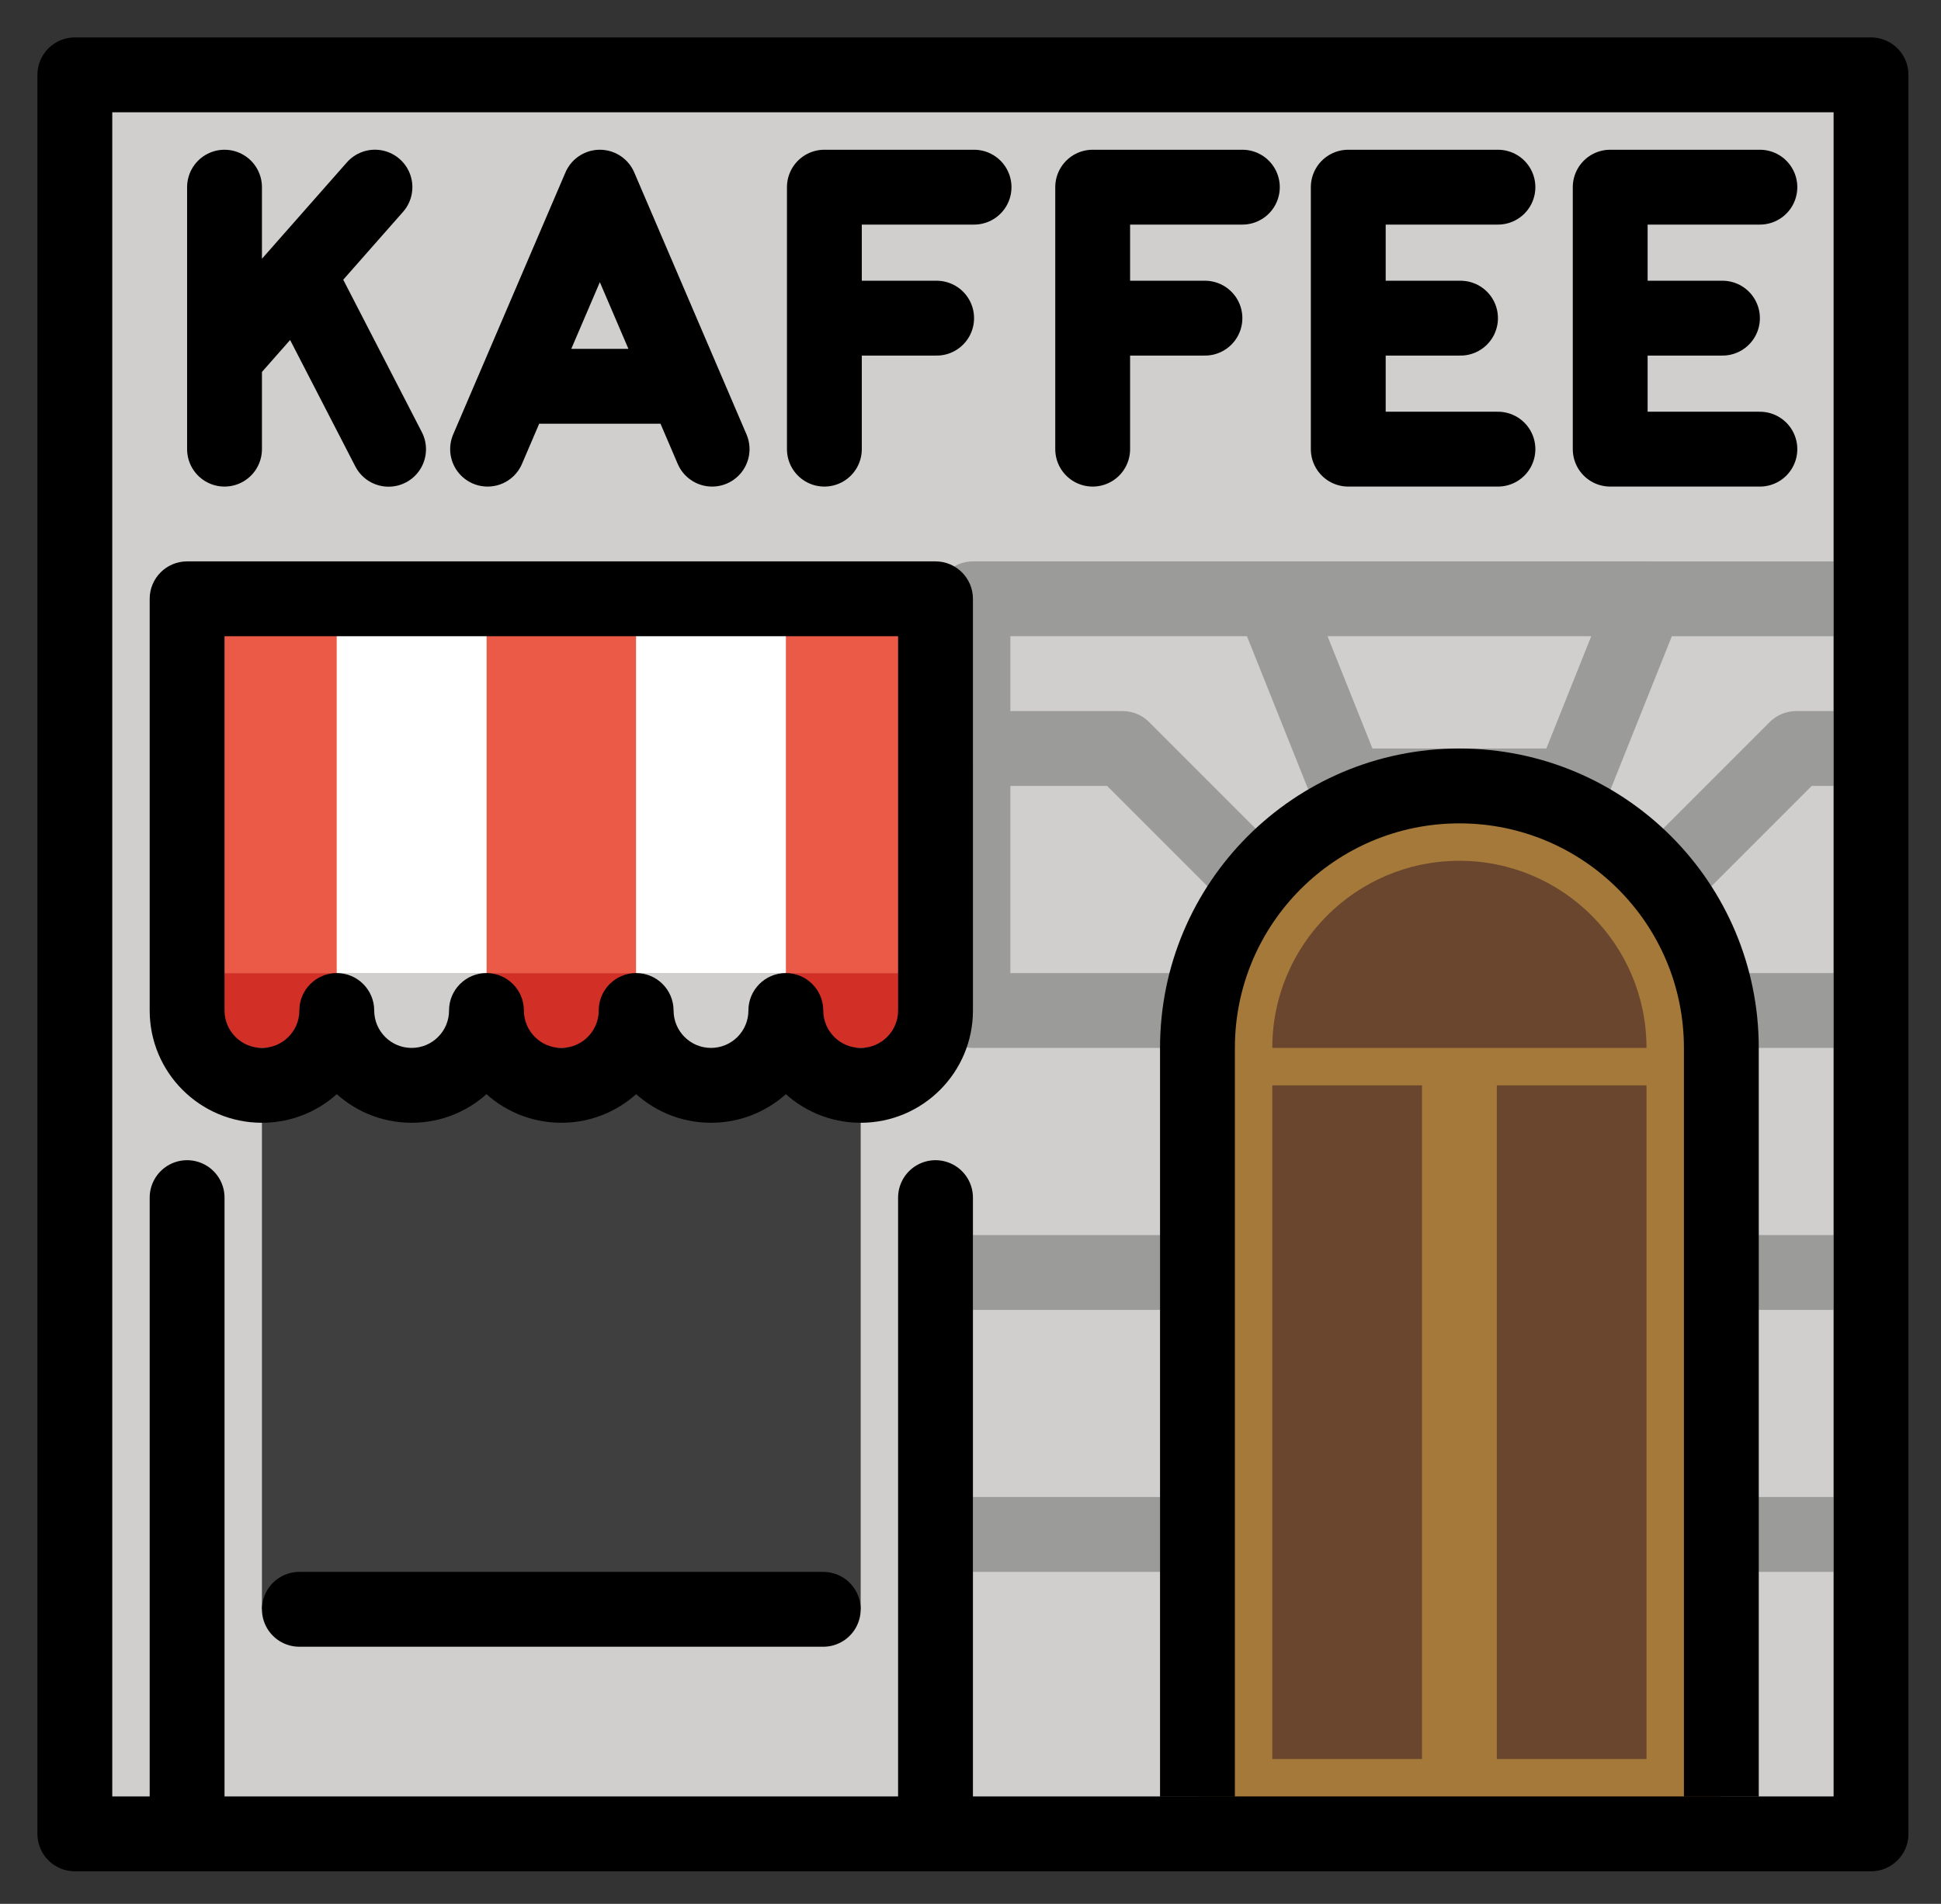 <svg xmlns="http://www.w3.org/2000/svg" role="img" viewBox="10.00 11.00 51.87 50.87"><rect x="10.00" y="11.00" width="51.87" height="50.87" fill="#333333" stroke="none"/><title>E20C.svg</title><path fill="#d0cfce" d="M12 13h48v47H12z"/><path fill="#d0cfce" stroke="#9b9b9a" stroke-linejoin="round" stroke-width="2" d="M44 27h10l-2 5h-6l-2-5z"/><path fill="none" stroke="#9b9b9a" stroke-linejoin="round" stroke-width="2" d="M43.5 34.5L40 31h-4v-4h8m-2 11h-6v-7m18.5 3.5L58 31h1m-3 7h3m-3 7h3m-3 7h3m-23-7h5m-5 7h5"/><path fill="#a57939" fill-rule="evenodd" d="M42 39c0-3.866 3.134-7 7-7s7 3.134 7 7v21H42V39z"/><path fill="#3f3f3f" d="M17 40h16v14H17z"/><path fill="#6a462f" d="M50 40h4v18h-4zm-6 0h4v18h-4z"/><path fill="#6a462f" fill-rule="evenodd" d="M44 39c0-2.761 2.239-5 5-5s5 2.239 5 5H44z"/><path fill="none" stroke="#9b9b9a" stroke-width="2" d="M54 27h5"/><g fill="none" stroke-width="4"><path stroke="#ea5a47" d="M17 37V27m8 10V27m8 10V27"/><path stroke="#fff" d="M29 37V27m-8 10V27"/><path stroke="#d22f27" d="M17 39v-2m8 2v-2m8 2v-2"/><path stroke="#d0cfce" d="M29 39v-2m-8 2v-2"/></g><g><path fill="none" stroke="#000" stroke-linecap="round" stroke-width="2" d="M18 54h14"/><path d="M15 27v-1c-.552 0-1 .448-1 1h1zm20 0h1c0-.552-.448-1-1-1v1zM20 38c0-.552-.448-1-1-1s-1 .448-1 1h2zm4 0c0-.552-.448-1-1-1s-1 .448-1 1h2zm4 0c0-.552-.448-1-1-1s-1 .448-1 1h2zm4 0c0-.552-.448-1-1-1s-1 .448-1 1h2zM15 28h20v-2H15v2zm1 10V27h-2v11h2zm1 1c-.552 0-1-.448-1-1h-2c0 1.657 1.343 3 3 3v-2zm1-1c0 .552-.448 1-1 1v2c1.657 0 3-1.343 3-3h-2zm3 1c-.552 0-1-.448-1-1h-2c0 1.657 1.343 3 3 3v-2zm1-1c0 .552-.448 1-1 1v2c1.657 0 3-1.343 3-3h-2zm3 1c-.552 0-1-.448-1-1h-2c0 1.657 1.343 3 3 3v-2zm1-1c0 .552-.448 1-1 1v2c1.657 0 3-1.343 3-3h-2zm3 1c-.552 0-1-.448-1-1h-2c0 1.657 1.343 3 3 3v-2zm1-1c0 .552-.448 1-1 1v2c1.657 0 3-1.343 3-3h-2zm3 1c-.552 0-1-.448-1-1h-2c0 1.657 1.343 3 3 3v-2zm1-1c0 .552-.448 1-1 1v2c1.657 0 3-1.343 3-3h-2zm0-11v11h2V27h-2z"/><path fill="none" stroke="#000" stroke-linecap="round" stroke-width="2" d="M35 59V43M15 59V43"/><path d="M49 33c-3.314 0-6 2.686-6 6h-2c0-4.418 3.582-8 8-8v2zm6 6c0-3.314-2.686-6-6-6v-2c4.418 0 8 3.582 8 8h-2zm0 20.005V39h2v20.005h-2zM43 39v20.007h-2V39h2z"/><path fill="none" stroke="#000" stroke-linejoin="round" stroke-width="2" d="M12 13h48v47H12z"/><path d="M50.03 16.001h-4v7h4m-4-3.5h3" fill="none" stroke="#000" stroke-linecap="round" stroke-linejoin="round" stroke-width="2"/><path d="M57.03 16.001h-4v7h4m-4-3.5h3" fill="none" stroke="#000" stroke-linecap="round" stroke-linejoin="round" stroke-width="2"/><path d="M29.03 23.001l-3-7-3 7m1-1.68h4" fill="none" stroke="#000" stroke-linecap="round" stroke-linejoin="round" stroke-width="2"/><path fill="none" stroke="#000" stroke-linecap="round" stroke-linejoin="round" stroke-width="2" d="M35.03 19.501h-3v3.5-7h4m6.17 3.5h-3v3.5-7h4"/><path d="M16 16.001v7m.019-2.462L20.02 16m-2.033 2.357l2.397 4.647" fill="none" stroke="#000" stroke-linecap="round" stroke-linejoin="round" stroke-width="2"/></g></svg>